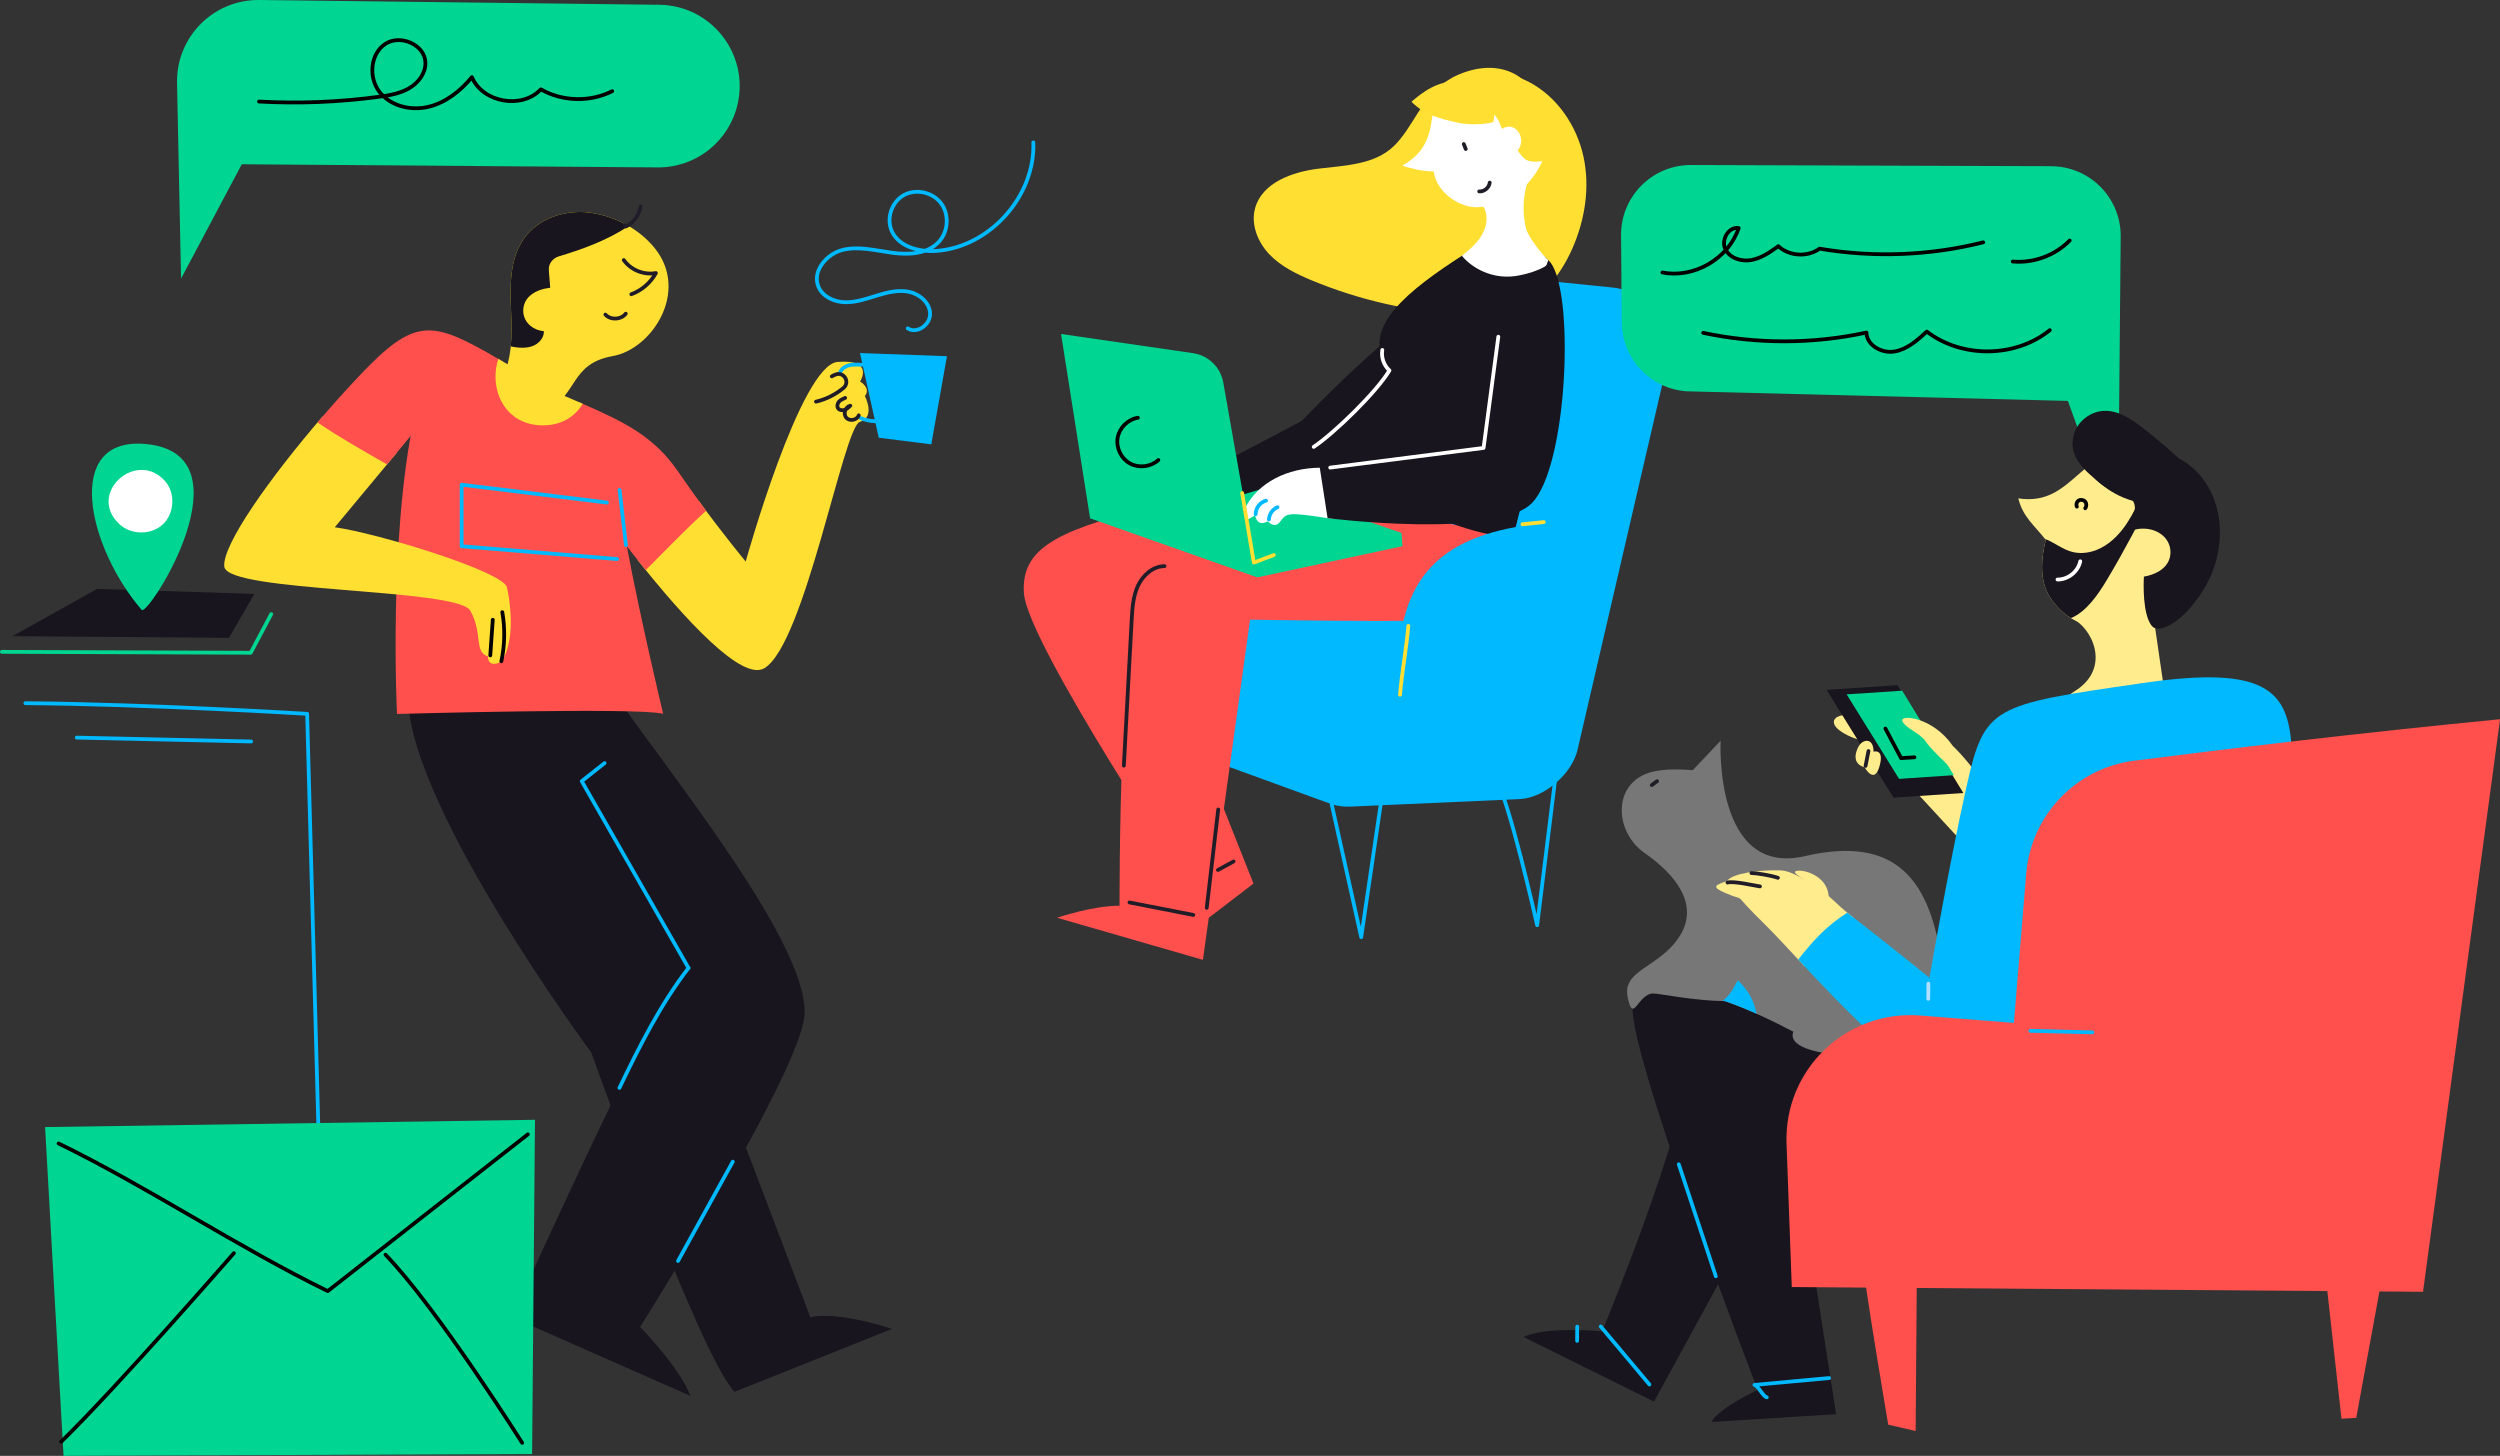 <?xml version="1.0" encoding="UTF-8" standalone="no"?>
<svg
   xmlns:dc="http://purl.org/dc/elements/1.1/"
   xmlns:cc="http://creativecommons.org/ns#"
   xmlns:rdf="http://www.w3.org/1999/02/22-rdf-syntax-ns#"
   xmlns:svg="http://www.w3.org/2000/svg"
   xmlns="http://www.w3.org/2000/svg"
   xmlns:sodipodi="http://sodipodi.sourceforge.net/DTD/sodipodi-0.dtd"
   xmlns:inkscape="http://www.inkscape.org/namespaces/inkscape"
   id="_Слой_1"
   data-name="Слой 1"
   viewBox="0 0 659.32 383.95"
   version="1.1"
   inkscape:version="0.91 r13725"
   sodipodi:docname="people_chatting.svg">
  <rect x="0" y="0" width="659.32" height="383.95" fill="#333333" stroke="none"/>
  <sodipodi:namedview
     pagecolor="#ffffff"
     bordercolor="#666666"
     borderopacity="1"
     objecttolerance="10"
     gridtolerance="10"
     guidetolerance="10"
     inkscape:pageopacity="0"
     inkscape:pageshadow="2"
     inkscape:window-width="1920"
     inkscape:window-height="1017"
     id="namedview246"
     showgrid="false"
     inkscape:zoom="1.5272099"
     inkscape:cx="335.09803"
     inkscape:cy="224.78342"
     inkscape:window-x="-8"
     inkscape:window-y="-8"
     inkscape:window-maximized="1"
     inkscape:current-layer="_Слой_1"
     showguides="true" />
  <defs
     id="defs3">
    <style
       id="style5">
      .cls-1 {
        stroke: #fff;
      }

      .cls-1, .cls-2, .cls-3, .cls-4, .cls-5, .cls-6, .cls-7, .cls-8 {
        fill: none;
        stroke-linecap: round;
        stroke-linejoin: round;
      }

      .cls-2 {
        stroke: #ffe032;
      }

      .cls-3 {
        stroke: #211d28;
      }

      .cls-4 {
        stroke: #000;
      }

      .cls-5 {
        stroke: #00b9ff;
      }

      .cls-6 {
        stroke: #00d692;
      }

      .cls-7 {
        stroke: #020202;
      }

      .cls-8 {
        stroke: #b0dfff;
      }

      .cls-9 {
        fill: #00d692;
      }

      .cls-10 {
        fill: #00b9ff;
      }

      .cls-11 {
        fill: #fff;
      }

      .cls-12 {
        fill: #ffec8d;
      }

      .cls-13 {
        fill: #ffe032;
      }

      .cls-14 {
        fill: #ff504d;
      }

      .cls-15 {
        fill: #211d28;
      }

      .cls-16 {
        fill: #777;
      }
    </style>
  </defs>
  <polygon
     style="fill:#18151e;fill-opacity:1"
     id="polygon8"
     points="60.41,168.21 67.07,156.63 25.61,155.31 25.61,155.31 3.27,167.78 "
     class="cls-15" />
  <path
     style="fill:none;stroke:#00d692;stroke-linecap:round;stroke-linejoin:round"
     inkscape:connector-curvature="0"
     id="path10"
     d="m 0.5,171.91 c 21.88,0.08 43.75,0.16 65.63,0.24 1.8,-3.4 3.6,-6.8 5.4,-10.19"
     class="cls-6" />
  <path
     style="fill:#00d692"
     inkscape:connector-curvature="0"
     id="path12"
     d="m 37.4,160.89 c -14.34,-16.62 -20.87,-45.8 1.04,-43.79 28.01,2.58 0.97,45.08 -1.04,43.79 z"
     class="cls-9" />
  <path
     style="fill:#ffffff"
     inkscape:connector-curvature="0"
     id="path14"
     d="m 31.59,138.32 c 3.09,2.83 8.38,2.8 11.41,-0.08 3.03,-2.89 3.3,-8.21 0.53,-11.35 -7.54,-8.55 -20.83,3.31 -11.94,11.44 z"
     class="cls-11" />
  <g
     id="Table">
    <g
       id="g17">
      <path
         class="cls-5"
         d="M6.7,185.45c32.28,.24,74.3,2.81,74.3,2.81l3.53,129.9"
         id="path19" />
      <line
         class="cls-5"
         x1="20.23"
         y1="194.53"
         x2="66.23"
         y2="195.55"
         id="line21" />
    </g>
  </g>
  <path
     class="cls-15"
     d="m 160.18,180.27 c 14.99,22.26 55.43,70.95 51.79,88.99 -3.63,18.04 -43.16,80.7 -43.16,80.7 0,0 10.41,10.57 13.27,18.17 l -47.06,-20.76 c 0,0 35.57,-79.01 40.85,-83.05 l -43.37,-90.29 27.68,6.23 z"
     id="path25"
     inkscape:connector-curvature="0"
     style="fill:#18151e;fill-opacity:1" />
  <path
     class="cls-15"
     d="m 107.7,181.63 c -2.54,27.38 48.24,95.96 48.24,95.96 0,0 28.54,80.08 37.8,89.47 l 41.51,-16.59 c 0,0 -13.95,-4.77 -21.54,-3.08 0,0 -62.3,-164.85 -65.19,-167.79 -2.89,-2.94 -40.82,2.02 -40.82,2.02 z"
     id="path27"
     inkscape:connector-curvature="0"
     style="fill:#18151e;fill-opacity:1" />
  <path
     class="cls-5"
     d="m 181.58,255.28 c -9.39,-16.42 -18.78,-32.84 -28.16,-49.26 2,-1.59 4.01,-3.18 6.02,-4.77"
     id="path29"
     inkscape:connector-curvature="0"
     style="fill:none;stroke:#00b9ff;stroke-linecap:round;stroke-linejoin:round" />
  <path
     class="cls-5"
     d="m 181.58,255.28 c -7.44,9.67 -12.91,20.61 -18.22,31.63"
     id="path31"
     inkscape:connector-curvature="0"
     style="fill:none;stroke:#00b9ff;stroke-linecap:round;stroke-linejoin:round" />
  <path
     class="cls-5"
     d="m 193.26,306.36 c -4.82,8.73 -9.64,17.46 -14.45,26.19"
     id="path33"
     inkscape:connector-curvature="0"
     style="fill:none;stroke:#00b9ff;stroke-linecap:round;stroke-linejoin:round" />
  <g
     data-name="Hand 2"
     id="Hand_2">
    <path
       style="fill:#ffe032"
       inkscape:connector-curvature="0"
       id="path36"
       d="m 228.08,104.45 c 1.72,-2.12 -1.25,-3.84 -1.25,-3.84 0,0 3.88,-5.93 -5.92,-5.16 -9.8,0.78 -24.25,52.64 -24.25,52.64 0,0 -5.79,-6.95 -12.37,-15.98 -5.49,5.07 -10.83,10.3 -16.15,15.54 12.27,15.43 27.46,32.11 33.42,28.59 10.7,-6.31 20.93,-63.74 25.19,-64.98 4.27,-1.25 1.33,-6.81 1.33,-6.81 z"
       class="cls-13" />
    <path
       style="fill:#ff504d"
       inkscape:connector-curvature="0"
       id="path38"
       d="m 178.95,124.53 c -6.24,-9.2 -13.94,-13.11 -25.27,-18.03 -0.31,-0.14 -0.64,-0.28 -0.96,-0.42 -2.43,2 -5.42,3.35 -8.52,3.44 l 1.1,2.51 5.22,11.92 c 0,0 6.41,9.32 14.8,20.11 1.6,2.06 3.28,4.18 4.99,6.29 5.26,-5.26 10.39,-10.65 15.9,-15.64 -2.33,-3.14 -4.83,-6.62 -7.26,-10.19 z"
       class="cls-14" />
    <polygon
       style="fill:#00b9ff"
       id="polygon40"
       points="245.61,117.19 249.74,93.94 226.8,93.11 226.8,93.11 231.75,115.44 "
       class="cls-10" />
    <path
       style="fill:none;stroke:#00b9ff;stroke-linecap:round;stroke-linejoin:round"
       inkscape:connector-curvature="0"
       id="path42"
       d="m 229.58,96.09 c -1.49,0.31 -3.03,-0.02 -4.55,0.07 -1.52,0.09 -3.21,0.85 -3.56,2.33"
       class="cls-5" />
    <path
       style="fill:none;stroke:#00b9ff;stroke-linecap:round;stroke-linejoin:round"
       inkscape:connector-curvature="0"
       id="path44"
       d="m 226.95,110.26 c 2.57,1.07 5.54,1.13 8.16,0.17"
       class="cls-5" />
    <path
       style="fill:none;stroke:#211d28;stroke-linecap:round;stroke-linejoin:round"
       inkscape:connector-curvature="0"
       id="path46"
       d="m 215.2,105.93 c 2.65,-0.62 5.15,-1.88 7.24,-3.61 1.84,-1.53 0.09,-4.44 -2.12,-3.53 -0.33,0.13 -0.64,0.29 -0.95,0.47"
       class="cls-3" />
    <path
       style="fill:none;stroke:#211d28;stroke-linecap:round;stroke-linejoin:round"
       inkscape:connector-curvature="0"
       id="path48"
       d="m 222.89,104.94 c -0.58,0.25 -1.19,0.5 -1.61,0.97 -0.42,0.47 -0.61,1.21 -0.27,1.74 0.35,0.53 1.11,0.65 1.71,0.45 0.6,-0.2 1.08,-0.66 1.53,-1.1 -1.32,0.28 -1.95,2.16 -1.06,3.17 0.89,1.01 2.84,0.64 3.29,-0.63"
       class="cls-3" />
  </g>
  <g
     id="Body">
    <path
       style="fill:#ff504d"
       inkscape:connector-curvature="0"
       id="path51"
       d="m 165.32,144.07 c -1.68,-9 -2.79,-16.58 -2.41,-19.31 0.53,-3.72 -5.26,-9.66 -11.9,-15.17 -0.55,-0.46 -1.11,-0.9 -1.67,-1.35 -2.77,1.31 -5.88,1.75 -8.91,0.73 -0.51,-0.17 -0.98,-0.38 -1.43,-0.62 -1.3,-0.33 -2.52,-0.93 -3.57,-1.83 -2.84,-2.45 -3.44,-6.53 -2.95,-10.27 l -1.55,0.28 -16.5,2.97 c -1.15,3.62 -4.33,6.6 -5.23,10.81 -6.77,31.92 -4.5,77.98 -4.5,77.98 0,0 63.41,-1.79 70.19,-0.05 0,0 -6.05,-25.24 -9.57,-44.16 z"
       class="cls-14" />
    <path
       style="fill:none;stroke:#00b9ff;stroke-linecap:round;stroke-linejoin:round"
       inkscape:connector-curvature="0"
       id="path53"
       d="m 163.4,129.22 c 0.56,4.85 1.12,9.7 1.68,14.54"
       class="cls-5" />
    <path
       style="fill:none;stroke:#00b9ff;stroke-linecap:round;stroke-linejoin:round"
       inkscape:connector-curvature="0"
       id="path55"
       d="m 160.06,132.54 c -12.77,-1.57 -25.54,-3.14 -38.31,-4.71 0,5.41 0,10.82 0,16.23 13.66,1.13 27.32,2.26 40.98,3.38"
       class="cls-5" />
  </g>
  <g
     data-name="Hand 1"
     id="Hand_1">
    <path
       style="fill:#ffe032"
       inkscape:connector-curvature="0"
       id="path58"
       d="m 88.29,139.05 16.42,-19.75 c -6.5,-3.25 -13,-6.48 -19.63,-9.46 -14.02,16.27 -26.58,34.03 -25.92,39.62 0.8,6.85 61.51,5.59 64.88,11.6 3.37,6.01 0.86,10.83 4.65,12.06 0,0 -0.12,1.82 1.39,1.94 1.62,0.12 2.41,-1.02 2.41,-1.02 0,0 1.23,-1.58 1.9,-5.57 0.67,-3.99 0.23,-9.42 -0.7,-13.58 -0.93,-4.16 -34.24,-14.31 -45.41,-15.84 z"
       class="cls-13" />
    <path
       style="fill:#ff504d"
       inkscape:connector-curvature="0"
       id="path60"
       d="m 132.62,95.36 c -0.4,-0.24 -0.81,-0.47 -1.19,-0.7 -17.65,-10.23 -21.85,-11.24 -36.84,4.63 -3.61,3.82 -7.29,7.93 -10.85,12.12 5.88,4.01 12.12,7.51 18.33,11.07 l 9.31,-11.2 2.39,-2.87 17.33,-5.59 1.73,-0.56 c -0.63,-2.19 -0.61,-4.64 -0.2,-6.91 z"
       class="cls-14" />
    <path
       style="fill:none;stroke:#020202;stroke-linecap:round;stroke-linejoin:round"
       inkscape:connector-curvature="0"
       id="path62"
       d="m 129.96,163.45 c -0.22,3.13 -0.44,6.26 -0.66,9.39"
       class="cls-7" />
    <path
       style="fill:none;stroke:#020202;stroke-linecap:round;stroke-linejoin:round"
       inkscape:connector-curvature="0"
       id="path64"
       d="m 132.47,161.44 c 0.75,4.28 0.67,8.7 -0.25,12.95"
       class="cls-7" />
  </g>
  <path
     style="fill:none;stroke:#00b9ff;stroke-linecap:round;stroke-linejoin:round"
     inkscape:connector-curvature="0"
     d="m 239.39,86.59 c 2.39,1.6 5.95,-0.93 5.9,-3.81 -0.04,-2.88 -2.69,-5.2 -5.5,-5.81 -2.81,-0.61 -5.73,0.12 -8.48,0.96 -2.75,0.85 -5.53,1.84 -8.41,1.78 -2.88,-0.06 -5.94,-1.44 -7.06,-4.1 -1.7,-4.05 2.1,-8.62 6.36,-9.69 4.26,-1.07 8.7,0.15 13.05,0.74 4.35,0.6 9.33,0.35 12.33,-2.86 2.51,-2.68 2.82,-7.18 0.64,-10.14 -2.18,-2.96 -6.64,-3.98 -9.85,-2.2 -3.21,1.78 -4.7,6.17 -3.17,9.51 1.96,4.27 7.48,5.59 12.16,5.17 13.94,-1.25 25.69,-14.59 25.16,-28.58"
     class="cls-5"
     id="Steam" />
  <path
     class="cls-13"
     d="m 172.83,65.65 c -4.09,-5.2 -10.46,-8.57 -17.01,-9.53 -6.55,-0.96 -13.78,1.36 -17.62,6.76 -3.97,5.59 -3.69,13.04 -3.38,19.89 0.22,4.98 0.22,10 -1.41,14.77 -0.26,0.77 -0.64,1.66 -1,2.59 0.03,0.04 0.08,0.06 0.11,0.1 2.34,2.9 4.79,5.71 7.17,8.59 1.69,0.12 3.37,0.06 4.62,-0.6 8.1,-4.24 6.13,-12.34 17.27,-14.31 10.36,-1.83 20.16,-16.92 11.25,-28.26 z"
     id="path68"
     inkscape:connector-curvature="0"
     style="fill:#ffe032" />
  <path
     class="cls-15"
     d="m 141.29,86.78 c -1.93,-0.83 -3.3,-2.64 -3.3,-4.79 0,-3.92 3.65,-5.72 7.11,-6.1 0,-0.12 -0.02,-0.25 -0.02,-0.36 -0.07,-1.52 -0.3,-3.02 -0.34,-4.54 -0.04,-1.57 1.16,-2.94 2.61,-3.37 6.33,-1.9 12.87,-4.28 18.44,-8.01 -3.07,-1.79 -6.49,-2.98 -9.97,-3.49 -6.55,-0.96 -13.78,1.36 -17.62,6.76 -3.97,5.59 -3.69,13.04 -3.38,19.89 0.13,2.87 0.17,5.74 -0.12,8.58 0.24,0.05 0.49,0.11 0.73,0.15 1.99,0.33 4.34,0.41 6.1,-0.8 1.28,-0.88 1.96,-2.13 1.89,-3.37 -0.73,-0.07 -1.45,-0.24 -2.13,-0.54 z"
     id="path70"
     inkscape:connector-curvature="0"
     style="fill:#18151e;fill-opacity:1" />
  <path
     class="cls-13"
     d="m 153.68,106.5 c -0.7,1.17 -1.6,2.22 -2.67,3.09 -1.53,1.23 -3.43,2.11 -5.71,2.44 -0.71,0.1 -1.46,0.15 -2.24,0.15 -6.73,-0.05 -10.71,-4.31 -11.96,-9.35 -0.5,-2.05 -0.55,-4.23 -0.16,-6.31 0.12,-0.63 0.28,-1.25 0.49,-1.86 2.64,1.53 5.58,3.27 8.91,5.18 l -1.6,0.51 c 0.67,0.46 1.37,0.96 2.1,1.48 l -0.51,-1.17 c 4.96,2.25 9.38,4.1 13.36,5.83 z"
     id="path72"
     inkscape:connector-curvature="0"
     style="fill:#ffe032" />
  <path
     class="cls-3"
     d="m 164.51,68.59 c 1.86,2.62 5.31,4.01 8.47,3.42 -1.4,2.56 -3.75,4.59 -6.49,5.59"
     id="path74"
     inkscape:connector-curvature="0"
     style="fill:none;stroke:#211d28;stroke-linecap:round;stroke-linejoin:round" />
  <path
     class="cls-3"
     d="m 159.66,82.97 c 1.38,1.5 4.13,1.38 5.37,-0.24"
     id="path76"
     inkscape:connector-curvature="0"
     style="fill:none;stroke:#211d28;stroke-linecap:round;stroke-linejoin:round" />
  <path
     class="cls-3"
     d="m 164.76,59.42 0.31,0.31 c 2.04,-0.96 3.51,-3.05 3.88,-5.27"
     id="path78"
     inkscape:connector-curvature="0"
     style="fill:none;stroke:#211d28;stroke-linecap:round;stroke-linejoin:round" />
  <g
     id="Armchair">
    <path
       style="fill:#00b9ff"
       inkscape:connector-curvature="0"
       id="path82"
       d="m 405.98,73.88 19.31,1.95 c 9.86,1 16.61,10.42 14.37,20.08 l -23.62,101.85 c -1.47,6.32 -8.75,12.69 -15.24,12.98 l -44.69,1.99 c -1.66,0.07 -3.33,-0.14 -4.92,-0.63 l -42.73,-15.56 20.67,-58.51 76.84,-64.15 z"
       class="cls-10" />
    <polyline
       style="fill:none;stroke:#00b9ff;stroke-linecap:round;stroke-linejoin:round"
       id="polyline84"
       points="351.2 212.09 358.99 247.16 364.1 212.34"
       class="cls-5" />
    <path
       style="fill:none;stroke:#00b9ff;stroke-linecap:round;stroke-linejoin:round"
       inkscape:connector-curvature="0"
       id="path86"
       d="m 394.2,205.02 c 3.5,4.44 11.19,38.99 11.19,38.99 l 5.18,-41.93 -16.36,2.94 z"
       class="cls-5" />
  </g>
  <g
     data-name="Legs"
     id="Legs-2">
    <path
       style="fill:#ff504d"
       inkscape:connector-curvature="0"
       id="path89"
       d="m 306.41,132.68 c -24.97,6.87 -37.23,10.53 -36.38,23.71 0.84,13.17 44.08,77.92 44.08,77.92 l -0.56,11.75 17.03,-13.04 -26.76,-67.44 37.3,-20.88 -34.71,-12.02 z"
       class="cls-14" />
    <path
       style="fill:#ff504d"
       inkscape:connector-curvature="0"
       id="path91"
       d="m 399.11,141.36 c -0.65,5.18 -1.71,21.16 -13.47,22.01 -11.76,0.85 -55.96,0.05 -55.96,0.05 l -12.43,89.72 -38.47,-11.1 c 0,0 9.43,-3.22 16.48,-3.17 0,0 -0.33,-81.35 7.26,-89.29 7.58,-7.94 63.59,-14.57 63.59,-14.57 l 33.01,6.35 z"
       class="cls-14" />
    <path
       style="fill:none;stroke:#211d28;stroke-linecap:round;stroke-linejoin:round"
       inkscape:connector-curvature="0"
       id="path93"
       d="m 307.11,149.3 c -3.08,0.04 -5.74,2.43 -7.02,5.23 -1.28,2.8 -1.47,5.96 -1.64,9.04 -0.69,12.78 -1.38,25.56 -2.06,38.35"
       class="cls-3" />
    <path
       style="fill:none;stroke:#211d28;stroke-linecap:round;stroke-linejoin:round"
       inkscape:connector-curvature="0"
       id="path95"
       d="m 321.28,213.48 c -1.01,8.65 -2.02,17.3 -3.03,25.95"
       class="cls-3" />
    <path
       style="fill:none;stroke:#211d28;stroke-linecap:round;stroke-linejoin:round"
       inkscape:connector-curvature="0"
       id="path97"
       d="m 297.87,238 c 5.61,1.1 11.23,2.2 16.84,3.3"
       class="cls-3" />
    <path
       style="fill:none;stroke:#211d28;stroke-linecap:round;stroke-linejoin:round"
       inkscape:connector-curvature="0"
       id="path99"
       d="m 325.32,227.19 c -1.37,0.75 -2.75,1.5 -4.12,2.25"
       class="cls-3" />
  </g>
  <polygon
     style="fill:#00d692"
     points="369.62,140.56 326.89,125.77 287.48,136.64 331.67,152.25 331.67,152.25 369.88,144.04 "
     class="cls-9"
     id="Keyboard" />
  <path
     style="fill:#ffe032"
     inkscape:connector-curvature="0"
     d="m 367.53,38.58 c -5.05,4.87 -12.81,5.05 -19.77,5.9 -6.96,0.85 -14.96,3.71 -16.77,10.49 -1.14,4.27 0.73,8.91 3.78,12.11 3.05,3.19 7.14,5.18 11.22,6.88 12.28,5.09 25.42,8.12 38.7,8.91 5.45,0.33 11.1,0.24 16.1,-1.95 6.42,-2.82 10.96,-8.81 13.81,-15.21 3.4,-7.62 4.78,-16.28 3,-24.43 -1.78,-8.15 -6.9,-15.7 -14.27,-19.61 -6.45,-3.42 -16.19,-4.19 -22.48,0.15 -6.04,4.17 -8.23,11.86 -13.32,16.78 z"
     class="cls-13"
     id="Hair" />
  <path
     style="fill:#18151e;fill-opacity:1"
     inkscape:connector-curvature="0"
     d="M 390.48,73.27 C 373.79,78.6 343.33,111 343.33,111 l -31.16,16.4 12.96,3.81 44.33,-13.12 21.02,-44.82 z"
     class="cls-15"
     data-name="Hand 2"
     id="Hand_2-2" />
  <g
     data-name="Body"
     id="Body-2"
     style="fill:#18151e;fill-opacity:1">
    <path
       style="fill:#18151e;fill-opacity:1"
       inkscape:connector-curvature="0"
       id="path105"
       d="m 385.53,67.47 c -13.81,8.89 -26.05,18.61 -20.24,28.08 0,0 -4.84,16.85 -23.74,23.38 0,0 44.19,24.29 57.55,22.42 0,0 18.57,-67.79 8.02,-73.76 -10.56,-5.97 -21.6,-0.13 -21.6,-0.13 z"
       class="cls-15" />
    <path
       style="fill:#18151e;stroke:#ffffff;stroke-linecap:round;stroke-linejoin:round;fill-opacity:1"
       inkscape:connector-curvature="0"
       id="path107"
       d="m 364.55,92.29 c -0.33,1.97 0.41,4.08 1.89,5.41 -3.42,5.7 -14.47,16.46 -19.98,20.16"
       class="cls-1" />
  </g>
  <g
     data-name="Head"
     id="Head-2">
    <path
       style="fill:#ffffff"
       inkscape:connector-curvature="0"
       id="path110"
       d="m 404.41,36.84 c -0.08,-2.27 -1.04,-5.51 -1.86,-7.24 -1.51,-3.2 -5.25,-3.42 -8.43,-3.55 -5.22,-0.2 -10.38,0.59 -15.57,0.98 -0.38,1.25 -0.66,2.61 -0.86,4.07 -0.81,6 -2.5,9.47 -7.88,12.61 3.17,0.9 4.61,1.38 8.31,1.52 0.78,5.78 7.17,9.72 11.76,9.41 6.87,-0.46 11.71,-4.04 15.01,-8.8 0.77,-1.11 1.38,-2.23 1.84,-3.37 0.16,-0.41 -2.64,-3.85 -2.32,-5.63 z"
       class="cls-11" />
    <path
       style="fill:#ffe032"
       inkscape:connector-curvature="0"
       id="path112"
       d="m 382.27,29.05 c 3.32,0.44 6.42,0.86 9.7,0.47 3.02,-0.36 3.94,4.61 4.2,4.45 3.64,-2.28 6.54,2.82 4.13,5.62 -0.18,0.22 1.61,2.22 2.06,2.49 0.88,0.53 2,0.59 3,0.55 0.46,-0.02 0.92,-0.08 1.37,-0.16 1.36,-3.36 1.46,-6.87 0.66,-10.78 -2.7,-13.34 -13.26,-16.59 -23.76,-11.54 -3.09,1.48 -4.7,4.63 -5.55,8.67 1.53,0.13 3.4,0.13 4.18,0.23 z"
       class="cls-13" />
    <path
       style="fill:#ffe032"
       inkscape:connector-curvature="0"
       id="path114"
       d="m 372.24,26.83 c 3.57,3.57 7.3,4.39 12.22,5.53 3.92,0.91 9.39,0.12 9.4,-0.27 1.28,-5.49 -3.84,-10.38 -9.14,-10.62 -5.52,-0.25 -9.37,2.71 -12.48,5.36 z"
       class="cls-13" />
    <path
       style="fill:none;stroke:#211d28;stroke-linecap:round;stroke-linejoin:round"
       inkscape:connector-curvature="0"
       id="path116"
       d="m 386.04,37.99 0.52,1.31"
       class="cls-3" />
    <path
       style="fill:none;stroke:#211d28;stroke-linecap:round;stroke-linejoin:round"
       inkscape:connector-curvature="0"
       id="path118"
       d="m 390.11,50.49 c 1.33,0.08 2.63,-1.01 2.77,-2.33"
       class="cls-3" />
    <path
       style="fill:#ffffff"
       inkscape:connector-curvature="0"
       id="path120"
       d="m 386.66,52.07 c 2.32,-0.27 4.53,1.59 5.16,3.83 0.63,2.24 -0.08,4.7 -1.36,6.64 -1.28,1.94 -3.11,3.46 -4.92,4.93 3.17,3.74 8.2,5.83 13.1,5.44 4.89,-0.4 11.26,-3.09 9.7,-4.31 -1.56,-1.22 -5.38,-6.31 -5.86,-8.22 -1.2,-4.83 -0.78,-10.05 1.18,-14.62 -3.76,1.81 -7.53,3.62 -11.29,5.43"
       class="cls-11" />
  </g>
  <g
     id="Armrest">
    <path
       style="fill:#00b9ff"
       inkscape:connector-curvature="0"
       id="path123"
       d="m 412.38,137.6 c -29.17,1.55 -42.5,11.61 -43.57,36.34 -1.07,24.73 38.06,-8.99 38.06,-8.99 l 5.51,-27.35 z"
       class="cls-10" />
    <path
       style="fill:none;stroke:#ffe032;stroke-linecap:round;stroke-linejoin:round"
       inkscape:connector-curvature="0"
       id="path125"
       d="m 371.42,165.07 c -0.48,5.74 -1.72,12.41 -2.2,18.15"
       class="cls-2" />
    <path
       style="fill:none;stroke:#ffe032;stroke-linecap:round;stroke-linejoin:round"
       inkscape:connector-curvature="0"
       id="path127"
       d="m 401.52,138.27 c 1.88,-0.19 3.75,-0.39 5.63,-0.58"
       class="cls-2" />
  </g>
  <path
     class="cls-11"
     d="m 348.06,123.35 c -8.58,0.08 -16.11,3.9 -19.55,10.36 -3.45,6.47 2.49,2.14 2.49,2.14 0,0 0.37,3.3 3.38,1.62 0,0 1.73,2.18 3.3,0.02 1.57,-2.16 1.95,-2.47 12.45,-0.84 10.5,1.62 -2.06,-13.31 -2.06,-13.31 z"
     id="path130"
     inkscape:connector-curvature="0"
     style="fill:#ffffff" />
  <path
     class="cls-15"
     d="m 408.33,68.6 c 7.18,6.41 5.27,54.62 -4.39,64.13 -9.66,9.51 -53.82,3.92 -53.82,3.92 l -2.06,-13.31 42.39,-4.63 17.88,-50.12 z"
     id="path132"
     inkscape:connector-curvature="0"
     style="fill:#18151e;fill-opacity:1" />
  <path
     class="cls-1"
     d="m 395.15,88.8 c -1.3,9.78 -2.59,19.56 -3.89,29.33 -13.48,1.73 -26.97,3.46 -40.45,5.19"
     id="path134"
     inkscape:connector-curvature="0"
     style="fill:none;stroke:#ffffff;stroke-linecap:round;stroke-linejoin:round" />
  <path
     class="cls-5"
     d="m 331.15,135.61 c 0,-1.62 1.18,-3.16 2.74,-3.57"
     id="path136"
     inkscape:connector-curvature="0"
     style="fill:none;stroke:#00b9ff;stroke-linecap:round;stroke-linejoin:round" />
  <path
     class="cls-5"
     d="m 334.66,136.98 c 0.05,-1.38 0.97,-2.68 2.25,-3.2"
     id="path138"
     inkscape:connector-curvature="0"
     style="fill:none;stroke:#00b9ff;stroke-linecap:round;stroke-linejoin:round" />
  <g
     data-name="Laptop front"
     id="Laptop_front">
    <path
       style="fill:#00d692"
       inkscape:connector-curvature="0"
       id="path141"
       d="m 279.83,88.08 7.65,48.56 44.19,15.61 -9.06,-51.37 c -0.71,-4.03 -3.93,-7.16 -7.98,-7.74 l -34.79,-5.06 z"
       class="cls-9" />
    <path
       style="fill:none;stroke:#ffe032;stroke-linecap:round;stroke-linejoin:round"
       inkscape:connector-curvature="0"
       id="path143"
       d="m 327.59,130.02 c 0.45,2.48 2.62,15.86 3.08,18.35 1.76,-0.66 3.51,-1.33 5.27,-1.99"
       class="cls-2" />
    <path
       style="fill:none;stroke:#000000;stroke-linecap:round;stroke-linejoin:round"
       inkscape:connector-curvature="0"
       id="path145"
       d="m 300.09,110.17 c -2.64,0.43 -4.89,2.66 -5.34,5.3 -0.45,2.64 0.93,5.49 3.28,6.77 2.35,1.28 5.49,0.89 7.46,-0.92"
       class="cls-4" />
  </g>
  <g
     id="Message_1"
     data-name="Message 1">
    <path
       class="cls-9"
       d="M540.95,43.83l-94.98-.31c-10.24-.03-18.53,8.3-18.45,18.54l.18,22.93c.07,9.63,7.56,17.57,17.16,18.21l100.5,2.53,13.2,36.62,.73-80.28c-.09-10.07-8.26-18.19-18.33-18.23Z"
       id="path148" />
    <path
       class="cls-4"
       d="M438.43,71.86c8.31,1.65,17.44-3.66,20.11-11.71-2.65-.45-4.68,3.08-3.54,5.51,1.14,2.43,4.25,3.4,6.89,2.92,2.64-.48,4.92-2.08,7.1-3.65,2.89,2.67,7.69,2.96,10.88,.65,14.3,2.43,29.09,1.86,43.16-1.67"
       id="path150" />
    <path
       class="cls-4"
       d="M530.82,68.97c5.49,.49,11.16-1.6,15.02-5.54"
       id="path152" />
    <path
       class="cls-4"
       d="M449.18,87.78c14.14,3.01,28.92,2.99,43.06-.08,.04,3.38,4.06,5.57,7.4,5,3.34-.56,6.03-2.96,8.52-5.25,9.24,7.1,23.36,6.94,32.43-.37"
       id="path154" />
  </g>
  <g
     id="Message_2"
     data-name="Message 2">
    <path
       class="cls-9"
       d="M47.75,73.48s-.61-29.87-1.06-51.59C46.44,9.77,56.27-.14,68.39,0l105.49,1.26c13.62,.16,23.64,12.82,20.67,26.12h0c-2.2,9.86-10.99,16.85-21.09,16.77l-109.69-.83-16.02,30.15Z"
       id="path157" />
    <path
       class="cls-4"
       d="M68.3,26.78c10.51,.58,21.08,.16,31.51-1.24,2.78-.37,5.62-.84,8.05-2.24s4.39-3.93,4.34-6.74c-.09-4.75-6.6-7.6-10.57-4.99-3.97,2.6-4.48,8.81-1.61,12.59,2.87,3.78,8.22,5.11,12.85,4.04s8.56-4.18,11.58-7.85c2.85,6.72,13.2,8.55,18.19,3.21,5.67,3.25,12.99,3.44,18.82,.48"
       id="path159" />
  </g>
  <path
     class="cls-15"
     d="m 443.38,291.71 c -6.1,23.97 -20.85,59.4 -20.85,59.4 0,0 -14.8,-1.43 -20.74,1.49 l 34.42,17.04 26.69,-48.83 -19.52,-29.1 z"
     id="path163"
     inkscape:connector-curvature="0"
     style="fill:#18151e;fill-opacity:1" />
  <path
     class="cls-15"
     d="m 430.76,264.31 c -3.35,8.53 32.79,102.25 32.79,102.25 0,0 -9.91,4.53 -12.24,8.46 l 32.92,-2.06 -11.93,-76.76 63.52,-1.5 -16.53,-33.69 c 0,0 -74.31,-7.14 -81.91,-3.25 -7.6,3.89 -6.63,6.53 -6.63,6.53 z"
     id="path165"
     inkscape:connector-curvature="0"
     style="fill:#18151e;fill-opacity:1" />
  <path
     class="cls-5"
     d="m 442.74,307.05 c 3.26,9.85 6.51,19.7 9.77,29.54"
     id="path167"
     inkscape:connector-curvature="0"
     style="fill:none;stroke:#00b9ff;stroke-linecap:round;stroke-linejoin:round" />
  <path
     class="cls-5"
     d="m 422.16,349.83 c 4.28,5.1 8.56,10.2 12.84,15.3"
     id="path169"
     inkscape:connector-curvature="0"
     style="fill:none;stroke:#00b9ff;stroke-linecap:round;stroke-linejoin:round" />
  <path
     class="cls-5"
     d="m 482.39,363.43 c -6.56,0.6 -13.12,1.21 -19.69,1.81 1.09,0.32 2.16,2.96 3.25,3.28"
     id="path171"
     inkscape:connector-curvature="0"
     style="fill:none;stroke:#00b9ff;stroke-linecap:round;stroke-linejoin:round" />
  <path
     class="cls-5"
     d="m 415.96,349.87 c 0,1.25 -0.02,2.5 -0.03,3.75"
     id="path173"
     inkscape:connector-curvature="0"
     style="fill:none;stroke:#00b9ff;stroke-linecap:round;stroke-linejoin:round" />
  <g
     id="Cat">
    <path
       style="fill:#777777"
       inkscape:connector-curvature="0"
       id="path176"
       d="m 446.41,203.13 7.36,-7.77 c 0,0 -1.84,35.99 22.21,30.43 24.04,-5.56 33.35,5.99 36.3,29.49 2.95,23.5 -28.87,22.74 -28.87,22.74 0,0 -12.31,-1.06 -10.46,-5.93 -5.26,-2.77 -11.82,-5.93 -18.06,-8.07 -7.95,-0.06 -17.21,-1.99 -18.84,-2.01 -4.17,-0.03 -5.28,8.31 -6.79,0.99 -1.51,-7.32 8.41,-7.76 13.69,-16.07 5.28,-8.31 -0.92,-16.18 -9.23,-21.98 -8.3,-5.8 -8.6,-19.3 2.76,-21.57 4.36,-0.87 9.92,-0.25 9.92,-0.25 z"
       class="cls-16" />
    <path
       style="fill:#00b9ff"
       inkscape:connector-curvature="0"
       id="path178"
       d="m 462.88,265.83 c -0.85,-3.07 -2.5,-5.35 -4.56,-7.3 -0.71,1.16 -1.25,2.45 -2.13,3.53 -0.59,0.73 -1.23,1.36 -1.89,1.94 0.2,0 0.39,0.01 0.59,0.01 2.77,0.96 5.61,2.11 8.37,3.34 -0.12,-0.51 -0.24,-1.03 -0.38,-1.53 z"
       class="cls-10" />
    <path
       style="fill:none;stroke:#211d28;stroke-linecap:round;stroke-linejoin:round"
       inkscape:connector-curvature="0"
       id="path180"
       d="m 437.02,206.02 -1.4,1.02"
       class="cls-3" />
  </g>
  <path
     class="cls-12"
     d="m 546.18,163.01 c 5.28,2.04 11.04,13.06 0.95,19.29 -10.09,6.23 23.8,0.88 23.8,0.88 l -2.89,-19.86 -21.87,-0.3 z"
     id="path183"
     inkscape:connector-curvature="0"
     style="fill:#ffec8d" />
  <path
     class="cls-12"
     d="m 539.52,142.37 c -2.71,11.05 0.9,15.14 3.06,17.66 4.15,4.84 12.95,7.13 19.28,6.34 8.42,-1.05 15.23,-4.97 19.61,-12.24 7.98,-13.26 2.86,-34.1 -15.68,-35.96 -17.1,-1.71 -18.54,15.6 -33.5,13.26 1.14,4.8 4.08,6.97 7.24,10.94 z"
     id="path185"
     inkscape:connector-curvature="0"
     style="fill:#ffec8d" />
  <path
     class="cls-15"
     d="m 568.47,129.14 c -0.06,-0.03 -0.11,-0.06 -0.16,-0.09 -0.72,-0.39 -1.48,-0.7 -2.23,-1.03 -2.62,5.48 -4.92,11.38 -9.86,15.14 -2.72,2.07 -6.11,3.21 -9.52,2.44 -2.66,-0.6 -4.88,-2.54 -7.39,-3.48 0.07,0.09 0.14,0.17 0.21,0.26 -2.71,11.05 0.9,15.14 3.06,17.66 0.97,1.13 2.21,2.12 3.6,2.97 4.07,-1.7 7.11,-6.16 9.47,-10.09 4.63,-7.72 8.79,-15.72 12.82,-23.77 z"
     id="path187"
     inkscape:connector-curvature="0"
     style="fill:#18151e;fill-opacity:1" />
  <path
     class="cls-15"
     d="m 565.79,118.18 c -6.81,-0.68 -11.13,1.65 -14.81,4.56 0.31,3.98 4.95,6.58 9.55,7.8 2.06,0.55 3.22,3.21 2.01,5.04 -1.45,2.18 -2.38,3.81 -1.32,4.74 3.04,-1.48 7.09,-1.2 9.53,1.26 1.42,1.43 1.99,3.51 1.49,5.48 -0.79,3.09 -4.12,4.57 -6.83,5.01 -0.11,1.81 -0.38,9.95 2.08,13 1.86,2.3 7.54,-1.17 11.11,-5.99 0.99,-1.13 2.53,-3.46 3.29,-4.86 8.03,-14.7 2.45,-34.16 -16.09,-36.02 z"
     id="path189"
     inkscape:connector-curvature="0"
     style="fill:#18151e;fill-opacity:1" />
  <path
     class="cls-1"
     d="m 548.62,148.03 c -0.56,2.72 -3.22,4.85 -6,4.81"
     id="path191"
     inkscape:connector-curvature="0"
     style="fill:none;stroke:#ffffff;stroke-linecap:round;stroke-linejoin:round" />
  <path
     class="cls-7"
     d="m 547.73,133.61 c -0.27,-0.56 -0.03,-1.31 0.51,-1.62 0.54,-0.31 1.3,-0.16 1.69,0.32 0.39,0.48 0.39,1.24 0,1.73"
     id="path193"
     inkscape:connector-curvature="0"
     style="fill:none;stroke:#020202;stroke-linecap:round;stroke-linejoin:round" />
  <path
     class="cls-15"
     d="m 547.01,114.31 c 1.1,-3.36 4.44,-5.86 7.98,-5.96 3.68,-0.1 6.98,2.11 9.91,4.34 3.07,2.35 6.03,4.83 8.87,7.44 2.39,2.19 4.9,5.24 3.87,8.31 -0.81,2.41 -3.5,3.62 -5.99,4.09 -6.29,1.19 -12.71,-0.84 -17.56,-4.89 -4.06,-3.38 -9.06,-7.23 -7.06,-13.34 z"
     id="path195"
     inkscape:connector-curvature="0"
     style="fill:#18151e;fill-opacity:1" />
  <path
     style="fill:#00b9ff"
     inkscape:connector-curvature="0"
     d="m 564.77,180.18 c 30.42,-4.48 37.79,0.93 39.34,14.13 1.55,13.2 -2.7,84.48 -2.7,84.48 l -82.84,-1.45 13.38,-80.28 32.81,-16.89 z"
     class="cls-10"
     data-name="Body"
     id="Body-3" />
  <path
     class="cls-12"
     d="m 515.04,196.76 c 4.66,4.23 14.11,17.79 14.11,17.79 l -10.44,8.85 -17.91,-19.43 14.24,-7.2 z"
     id="path199"
     inkscape:connector-curvature="0"
     style="fill:#ffec8d" />
  <path
     class="cls-12"
     d="m 487.86,188.57 c -5.03,-0.31 -6.41,2.94 0.5,5.85 6.91,2.91 -0.5,-5.85 -0.5,-5.85 z"
     id="path201"
     inkscape:connector-curvature="0"
     style="fill:#ffec8d" />
  <polygon
     class="cls-15"
     points="500.42,180.7 500.42,180.7 481.72,181.93 499.37,210.37 517.79,209.14 "
     id="polygon203"
     style="fill:#18151e;fill-opacity:1" />
  <polygon
     class="cls-9"
     points="501.66,182.15 501.66,182.15 487.01,183.12 500.84,205.41 515.28,204.44 "
     id="polygon205"
     style="fill:#00d692" />
  <path
     class="cls-12"
     d="m 515.04,196.76 c -5.28,-7.73 -14.19,-8.48 -13.31,-6.53 0.89,1.96 4.59,2.98 6.2,5.42 1.61,2.44 8.91,9.02 8.91,9.02 l -1.81,-7.91 z"
     id="path207"
     inkscape:connector-curvature="0"
     style="fill:#ffec8d" />
  <path
     class="cls-12"
     d="m 490.02,197.12 c 1.14,-2.38 4.14,-2.63 4.08,1.11 0,0 2.96,-0.92 1.56,3.93 -1.4,4.85 -3.92,0.17 -3.92,0.17 0,0 -3.89,-0.65 -1.72,-5.21 z"
     id="path209"
     inkscape:connector-curvature="0"
     style="fill:#ffec8d" />
  <path
     class="cls-3"
     d="m 492.77,198.07 c -0.26,1.31 -0.51,2.62 -0.77,3.92"
     id="path211"
     inkscape:connector-curvature="0"
     style="fill:none;stroke:#211d28;stroke-linecap:round;stroke-linejoin:round" />
  <path
     class="cls-4"
     d="m 497.23,192.14 c 1.38,2.6 2.76,5.2 4.14,7.8 1.17,-0.07 2.34,-0.15 3.52,-0.22"
     id="path213"
     inkscape:connector-curvature="0"
     style="fill:none;stroke:#000000;stroke-linecap:round;stroke-linejoin:round" />
  <g
     id="Hand">
    <path
       style="fill:#ffec8d"
       inkscape:connector-curvature="0"
       id="path216"
       d="m 488.82,241.96 c -0.55,-0.42 -1.1,-0.85 -1.65,-1.27 -2.17,-1.67 -4.28,-4.12 -6.42,-5.5 -4.54,-2.92 -7.95,-5.53 -11.27,-5.65 -5.34,-0.19 -12.79,0.79 -13.99,2.82 -3.12,1.05 -4.3,1.5 -0.48,3.15 6.63,2.85 0.42,-1.52 10.51,8.36 2.61,2.56 6.24,6.52 10.42,11 4.1,-4.49 8.38,-8.81 12.88,-12.91 z"
       class="cls-12" />
    <path
       style="fill:#00b9ff"
       inkscape:connector-curvature="0"
       id="path218"
       d="m 518.69,207.15 c -4.71,20.98 -9.84,50.71 -9.84,50.71 0,0 -11.01,-8.96 -21.68,-17.16 -5.47,3.52 -8.82,7.16 -12.93,12.35 12.04,12.95 29.63,31.68 40.26,32.49 20.02,1.53 28.97,-67.69 28.97,-67.69 l 21.3,-37.66 c -39.27,5.66 -41.37,5.99 -46.08,26.97 z"
       class="cls-10" />
    <path
       style="fill:none;stroke:#211d28;stroke-linecap:round;stroke-linejoin:round"
       inkscape:connector-curvature="0"
       id="path220"
       d="m 455.59,232.76 c 1.6,-0.47 6.9,0.77 8.56,1.01"
       class="cls-3" />
    <path
       style="fill:none;stroke:#211d28;stroke-linecap:round;stroke-linejoin:round"
       inkscape:connector-curvature="0"
       id="path222"
       d="m 461.91,230.25 c 1.36,0 5.17,0.63 6.97,1.25"
       class="cls-3" />
    <path
       style="fill:#ffec8d"
       inkscape:connector-curvature="0"
       id="path224"
       d="m 478.83,235.29 c -1.91,-3.28 -6.97,-5.13 -5.03,-5.6 1.94,-0.47 7.73,1.27 8.41,6.11 0.69,4.84 -3.38,-0.51 -3.38,-0.51 z"
       class="cls-12" />
    <path
       style="fill:none;stroke:#b0dfff;stroke-linecap:round;stroke-linejoin:round"
       inkscape:connector-curvature="0"
       id="path226"
       d="m 508.57,259.41 -0.03,4.01"
       class="cls-8" />
  </g>
  <g
     data-name="Armchair"
     id="Armchair-2">
    <path
       style="fill:#ff504d"
       inkscape:connector-curvature="0"
       id="path229"
       d="m 491.07,331.42 c 0.74,8.05 6.91,44.31 6.91,44.31 l 7.23,1.66 0.31,-41.03 -14.45,-4.94 z"
       class="cls-14" />
    <path
       style="fill:#ff504d"
       inkscape:connector-curvature="0"
       id="path231"
       d="m 621.4,373.95 7.63,-41.54 -15.34,7.27 3.82,34.47 c 1.3,-0.06 2.59,-0.12 3.89,-0.21 z"
       class="cls-14" />
    <path
       style="fill:#ff504d"
       inkscape:connector-curvature="0"
       id="path233"
       d="m 659.32,189.68 c -37.17,3.6 -73.19,7.96 -96.5,10.94 -15.32,1.96 -27.18,14.37 -28.45,29.76 l -3.25,39.39 -24.69,-1.95 c -19.5,-1.54 -35.99,14.26 -35.27,33.81 l 1.38,37.8 166.48,1.25 20.31,-151 z"
       class="cls-14" />
    <path
       style="fill:none;stroke:#00b9ff;stroke-linecap:round;stroke-linejoin:round"
       inkscape:connector-curvature="0"
       id="path235"
       d="m 535.47,271.86 c 5.45,0.13 10.9,0.27 16.34,0.4"
       class="cls-5" />
  </g>
  <g
     id="Mail">
    <polygon
       class="cls-9"
       points="11.89 297.24 16.76 383.95 140.33 383.46 141.09 295.32 11.89 297.24"
       id="polygon238" />
    <path
       class="cls-4"
       d="M15.45,301.56c23.43,11.41,47.56,27.53,70.99,38.94,17.59-13.78,35.18-27.56,52.77-41.34"
       id="path240" />
    <path
       class="cls-4"
       d="M61.68,330.49s-31.03,35.62-45.54,49.73"
       id="path242" />
    <path
       class="cls-4"
       d="M101.67,330.9c13.62,14.08,36.04,49.62,36.04,49.62"
       id="path244" />
  </g>
</svg>
